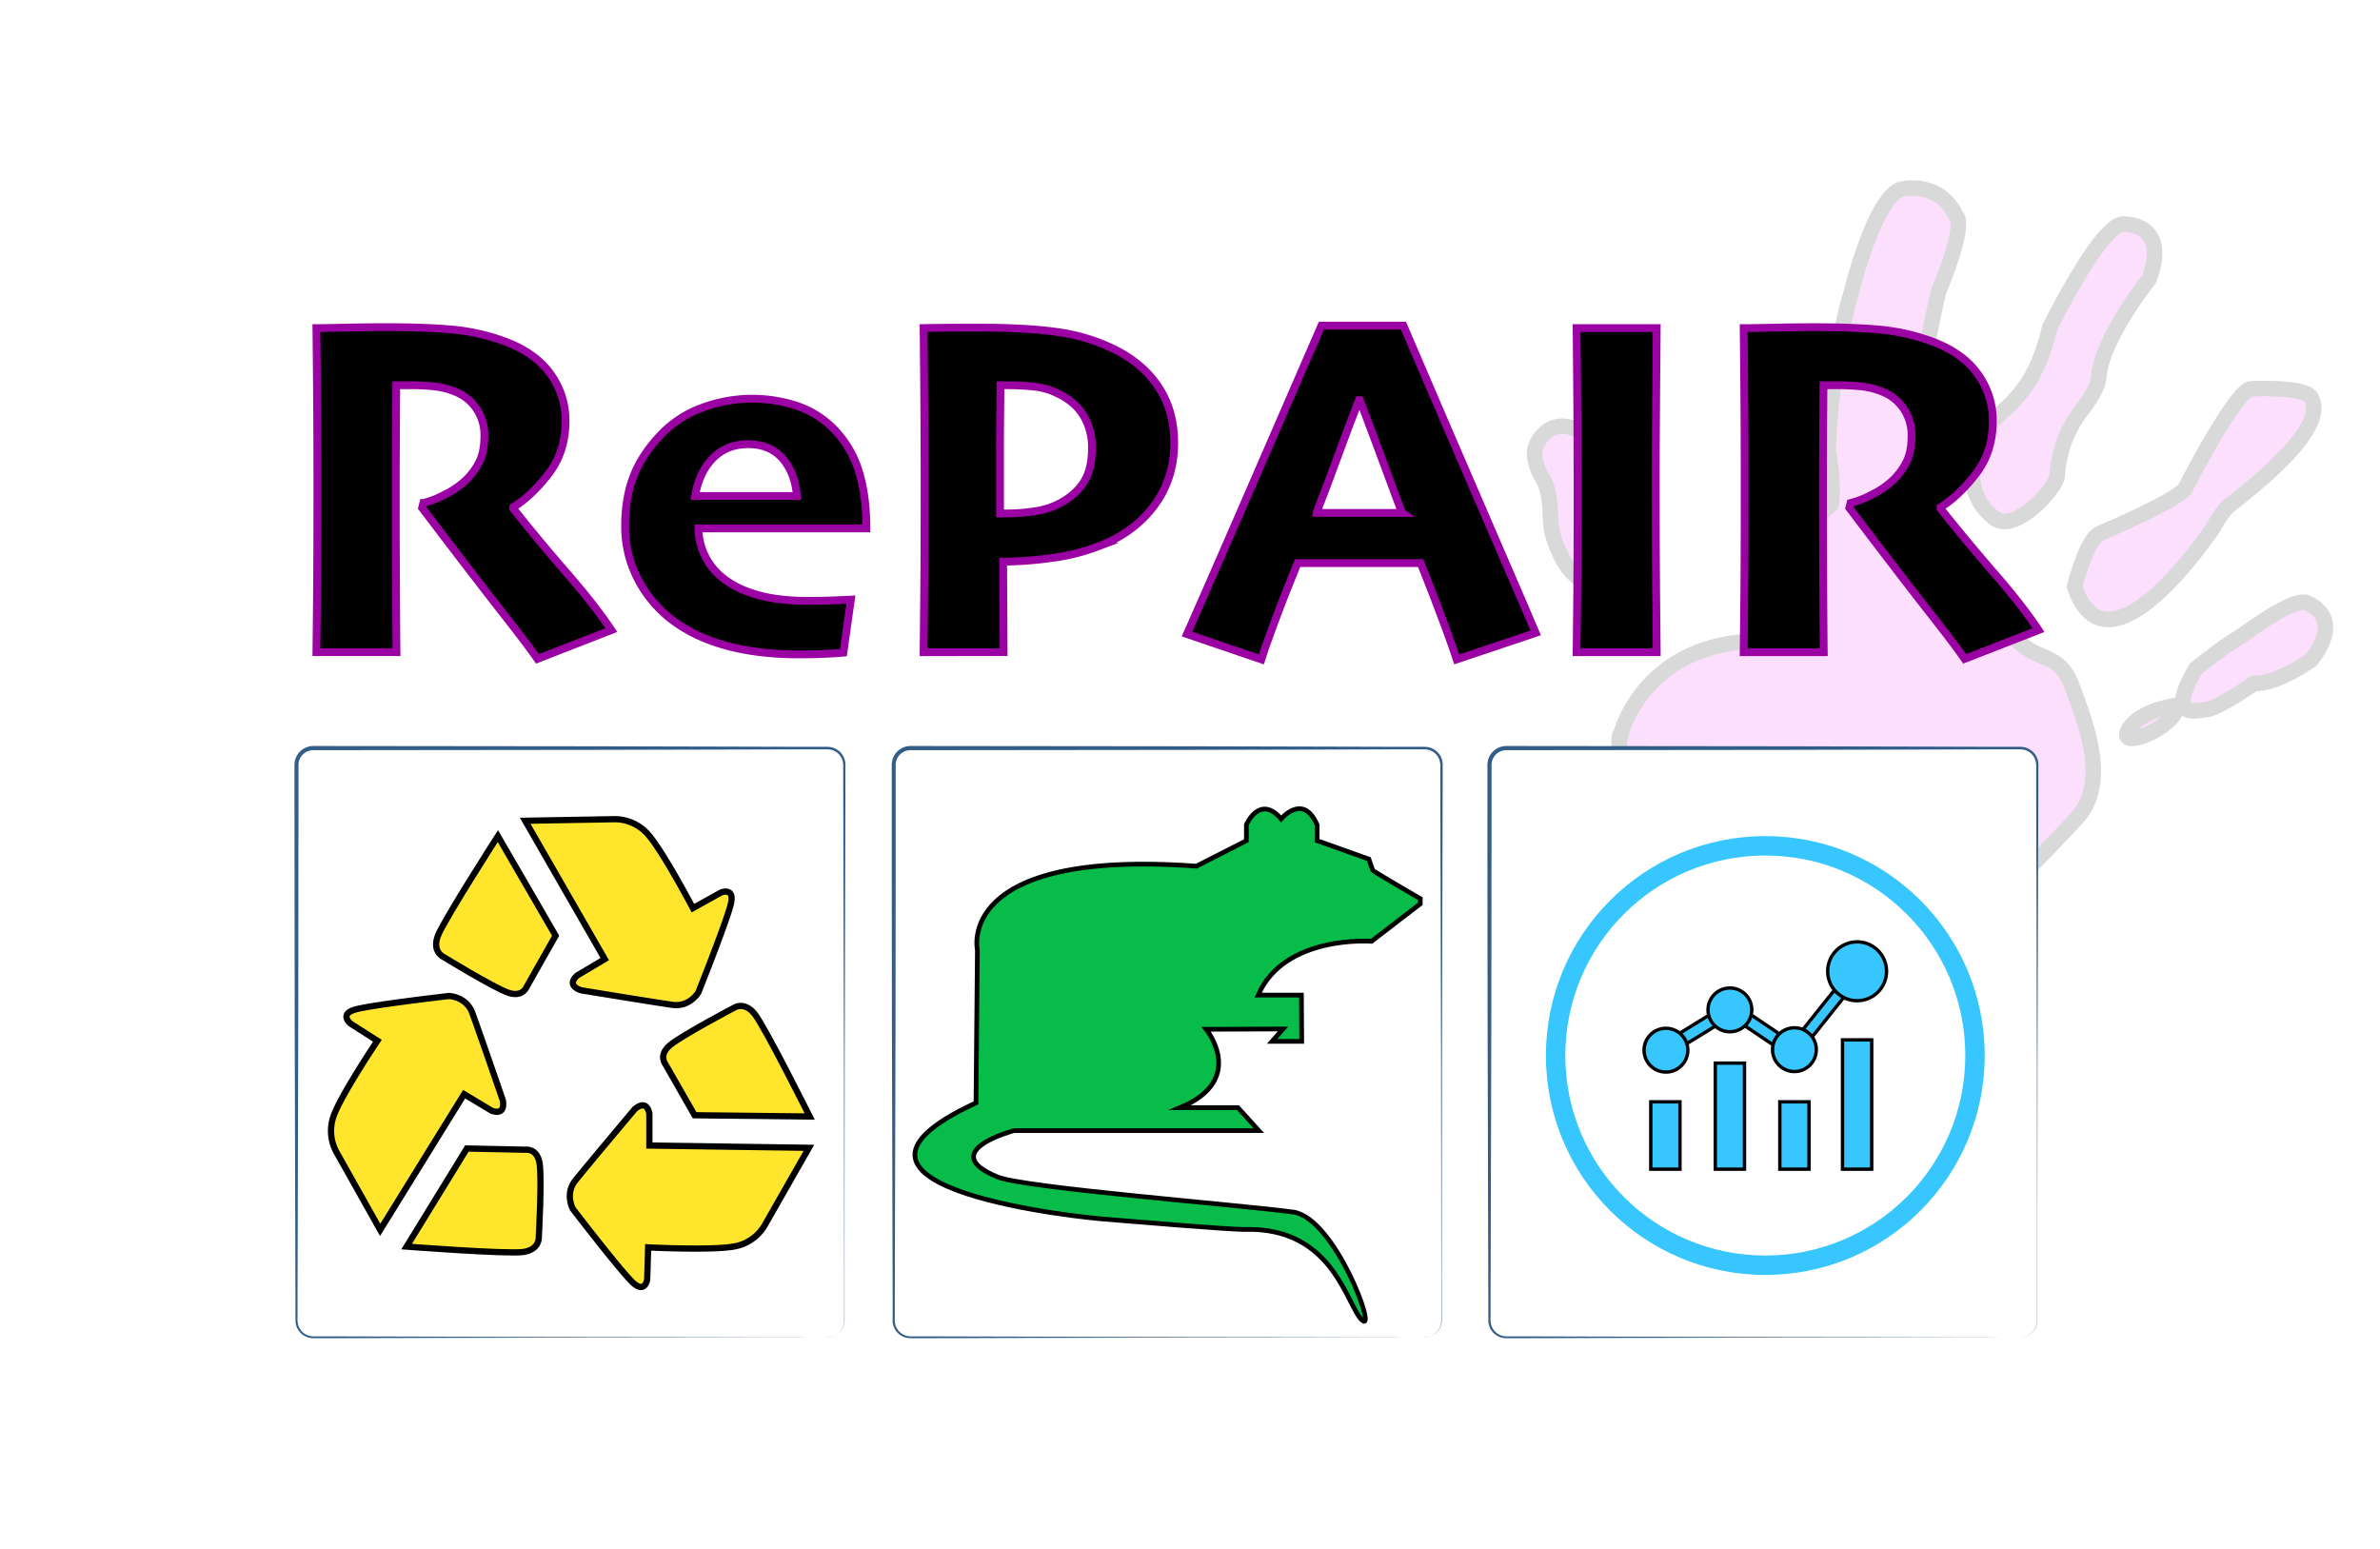 <svg xmlns="http://www.w3.org/2000/svg" viewBox="0 0 1525.54 993.06"><defs><style>.cls-1{fill:#fff;}.cls-2{opacity:0.15;}.cls-3{fill:#e329ed;stroke-width:9.94px;}.cls-3,.cls-6,.cls-7,.cls-9{stroke:#000;}.cls-3,.cls-4,.cls-6,.cls-7,.cls-9{stroke-miterlimit:10;}.cls-4{stroke:#9b02a3;stroke-width:5px;}.cls-5{fill:#325d88;}.cls-6{fill:#ffe62d;stroke-width:4px;}.cls-7{fill:#07bc49;stroke-width:3px;}.cls-8,.cls-9{fill:#38c6ff;}.cls-9{stroke-width:2.16px;}</style></defs><title>repair</title><g id="Layer_2" data-name="Layer 2"><g id="Layer_7" data-name="Layer 7"><rect class="cls-1" width="1525.54" height="993.06"/></g><g id="Layer_6" data-name="Layer 6"><g class="cls-2"><path class="cls-3" d="M1218,121.46s24.77-6.79,35.89,17.1c0,0,7.3,3.15-11.33,48.42,0,0-18.62,80.18-12.47,91.92a0,0,0,0,1,0,0c5.17,37.69-30,59.22,30.39,84.93,0,0,10,2.8,18.22,20.42s9.15,23.93,21.15,31.61,21.84,5.51,28.94,25.53,23.65,59.22,2.75,82.53-75.59,76.52-77.84,83.28-65.25,70.69-109.34-9c0,0-27.05-14.84-36.16-16.25s-46-8.21-63.08-54.51c0,0-10.55-55.92-6.22-56.79,0,0,14.29-58.76,88.17-59.77,0,0,22.64-14.66,24.05-44.32,0,0,5.74-30.54,22.49-43.11,0,0,2.55-11.5-1.86-35.13,0,0,1.53-44.29,7.61-57.05,0,0-2.2-11.81,7.45-44.4C1186.84,186.86,1200.85,128.62,1218,121.46Z"/><path class="cls-3" d="M1361.08,143.63s30-1.36,16.47,35.25c0,0-30.74,38.52-32.25,62.92-.38,6.13-6,14.66-11.21,21.44a73.48,73.48,0,0,0-14,30.88,59.2,59.2,0,0,0-1.4,10.34c.25,7.62-26.52,37.27-39.73,28s-19.49-26.89-10.82-49.19,33.2-20.39,45.63-73.18C1313.74,210.13,1346.45,143.51,1361.08,143.63Z"/><path class="cls-3" d="M1442.91,249.16s34.29-1.64,38.44,5.59c9.12,15.9-18.79,43.24-53,69.66-3.5,2.7-10.51,14.93-10.51,14.93s-66.93,100.15-88.09,36.57c0,0,7.54-30.29,16.17-34,0,0,51.35-21.53,55.15-29.51S1434.16,249.27,1442.91,249.16Z"/><path class="cls-3" d="M1477.53,386s26.62,7.79,3.86,37.07c0,0-22.22,15.83-36.46,14.92,0,0-23.4,16.25-30.5,16.78s-26,7.21-7.22-25.94c0,0,17.52-14.17,24.16-17.85S1466.44,384.65,1477.53,386Z"/><path class="cls-3" d="M1395.81,452s-24.46,2.8-31.71,16S1394.14,467.1,1395.81,452Z"/><path class="cls-3" d="M987.35,304.17c-.39-.57-4.83-9.72-3.5-16.19,1.9-9.22,22.26-39.16,62.8,26.63,26.34,42.76-31.71,94.82-51.23,28.44C992.09,331.71,996.12,316.92,987.35,304.17Z"/></g><path class="cls-4" d="M391.87,403.85,344.49,422.3q-5.73-8.37-22.62-29.93t-51.3-66.85l.78-3.1a61.22,61.22,0,0,0,13.5-5.28,55.28,55.28,0,0,0,14-9.61,42.54,42.54,0,0,0,8.69-12.1q2.94-6.36,2.95-16.29a30.09,30.09,0,0,0-4.89-16.9,29,29,0,0,0-13.41-11,48.61,48.61,0,0,0-14.43-3.64q-7.44-.71-14.42-.7H254q-.15,18.47-.23,37.77t-.08,34.66q0,25.29.15,55.3t.32,43.35H202.81q.15-12.25.38-36.06t.24-70.34q0-12.4-.08-35.52t-.54-65.76q4.49,0,18.69-.31t26.44-.31q23.12,0,40.1,1.39a132.42,132.42,0,0,1,32,6.52q21.57,7.13,32,21a50.63,50.63,0,0,1,10.47,31.26q0,19.85-11,34t-22.49,21.25V326q16.08,20.32,34.34,41.34T391.87,403.85Z"/><path class="cls-4" d="M555.36,338.7H447.72a40.79,40.79,0,0,0,6.74,22.1q6.6,10.17,20.09,16.52a83.37,83.37,0,0,0,19.93,6,137.44,137.44,0,0,0,23,1.79q9.93,0,17.22-.31c4.86-.21,8.43-.36,10.7-.47l-4.81,34q-3.25.32-10.93.7c-5.12.25-11,.39-17.61.39q-27,0-48-6t-35.75-18.08a77.54,77.54,0,0,1-20-25.28,72.5,72.5,0,0,1-7.6-33.19q0-18,5.58-32.11t18.15-27A68.9,68.9,0,0,1,450.2,261.3a92,92,0,0,1,61.11-1A60.24,60.24,0,0,1,534,274.49a66.44,66.44,0,0,1,16.29,26.91Q555.36,317.15,555.36,338.7Zm-44.52-20.78q-1.39-15.19-9.38-24.2t-21.95-9q-13.65,0-22.49,8.91t-11.48,24.28Z"/><path class="cls-4" d="M752.65,284q0,23.12-13.2,40.56t-36,25.82a127.82,127.82,0,0,1-28.5,7.14A241.24,241.24,0,0,1,643,360l.31,58H592q.15-14.11.39-38.54t.23-73.45q0-17.52-.15-42.57T592,210.28c5-.11,10.51-.18,16.61-.24s11.75-.07,16.93-.07q33.38,0,52.86,2.94a118.36,118.36,0,0,1,34.39,10.24q19.1,9,29.5,24.43T752.65,284Zm-52.73,3.26a39.38,39.38,0,0,0-5.36-20.79q-5.34-8.84-16.2-14.11a44,44,0,0,0-15.59-4.58,167.09,167.09,0,0,0-16.83-.85h-4.65q0,2.18-.16,18.07T641,290.77v38.32h5a116.53,116.53,0,0,0,16.67-1.32,48.59,48.59,0,0,0,15.13-4.42q10.85-5.28,16.51-13.73T699.92,287.21Z"/><path class="cls-4" d="M984.38,405.63l-50.62,17q-1.6-5.12-8-22.49t-15.13-39.24H831.73q-9.06,22.19-15.45,39.55t-7.82,22.18L760.87,406.4q4.18-9.28,32.34-73.87T847,208.72h52.58q26.67,62.34,54.75,127.22T984.38,405.63Zm-85.77-77q-5.91-15.83-12.94-34.84t-14-37.32l-.62,0q-5.89,15.06-14,37.23t-13.18,34.91l0,.15h54.93Z"/><path class="cls-4" d="M1061.93,418h-51.34q.15-13.18.39-38.16t.23-67.78q0-18-.15-45.52t-.47-56.22h51.34q-.15,21.24-.39,48.93t-.23,49.25q0,43.89.23,67.85T1061.93,418Z"/><path class="cls-4" d="M1306.68,403.85,1259.3,422.3q-5.73-8.37-22.63-29.93t-51.29-66.85l.77-3.1a60.85,60.85,0,0,0,13.5-5.28,55.35,55.35,0,0,0,14-9.61,42.74,42.74,0,0,0,8.69-12.1q2.94-6.36,2.94-16.29a30.09,30.09,0,0,0-4.88-16.9,29,29,0,0,0-13.42-11,48.47,48.47,0,0,0-14.42-3.64c-5-.47-9.77-.7-14.43-.7h-9.3q-.16,18.47-.24,37.77t-.07,34.66q0,25.29.15,55.3T1169,418h-51.34q.15-12.25.39-36.06t.23-70.34q0-12.4-.07-35.52t-.55-65.76q4.5,0,18.69-.31t26.45-.31q23.1,0,40.09,1.39a132.41,132.41,0,0,1,32,6.52q21.56,7.13,32,21a50.63,50.63,0,0,1,10.47,31.26q0,19.85-11,34t-22.5,21.25V326q16.1,20.32,34.35,41.34T1306.68,403.85Z"/></g><g id="Layer_4" data-name="Layer 4"><path class="cls-5" d="M530.38,857.15l-179.85.2-89.93.22-45,.13-11.24,0h-2.81a16.13,16.13,0,0,1-2.91-.2,11.45,11.45,0,0,1-8.6-7.4,14.52,14.52,0,0,1-.41-1.43,12.35,12.35,0,0,1-.2-1.47c-.08-1,0-1.91-.05-2.86l0-11.24-.48-179.86-.1-89.93-.05-45,0-22.49v-5.62a12.15,12.15,0,0,1,12.09-12.07l179.86.19,89.93.22,45,.13,11.24,0h2.81a14.89,14.89,0,0,1,2.94.22,11.51,11.51,0,0,1,8.66,7.52,10.41,10.41,0,0,1,.41,1.45,14.62,14.62,0,0,1,.2,1.48c.07,1,0,1.91,0,2.86l0,11.24-.48,179.86-.1,89.93,0,45,0,22.48v5.62a10.81,10.81,0,0,1-10.78,10.73Zm0,0a10.78,10.78,0,0,0,10.74-10.73V840.8l0-22.48-.05-45-.1-89.93-.48-179.86,0-11.24a14.43,14.43,0,0,0-.59-5.31,10.08,10.08,0,0,0-7.58-6.52,13.51,13.51,0,0,0-2.66-.18H526.8l-11.24,0-45,.13-89.93.22-179.86.19a9.49,9.49,0,0,0-9.44,9.4v5.61l0,22.49-.05,45-.09,89.93-.48,179.86,0,11.24a14.22,14.22,0,0,0,.56,5.34,10.22,10.22,0,0,0,7.64,6.65,13.16,13.16,0,0,0,2.69.2h2.81l11.24,0,45,.12,89.93.23Z"/><path class="cls-5" d="M913.1,857.15l-179.85.2-89.93.22-45,.13-11.24,0H584.3a16.13,16.13,0,0,1-2.91-.2,11.45,11.45,0,0,1-8.6-7.4,14.52,14.52,0,0,1-.41-1.43,14.82,14.82,0,0,1-.2-1.47c-.08-1,0-1.91,0-2.86l0-11.24-.48-179.86-.1-89.93,0-45,0-22.49v-5.62a12.12,12.12,0,0,1,12.08-12.07l179.86.19,89.93.22,45,.13,11.24,0h2.81a14.89,14.89,0,0,1,2.94.22,11.51,11.51,0,0,1,8.66,7.52,10.41,10.41,0,0,1,.41,1.45,14.62,14.62,0,0,1,.2,1.48c.07,1,0,1.91,0,2.86l0,11.24-.48,179.86-.1,89.93-.05,45,0,22.48v5.62a10.81,10.81,0,0,1-10.78,10.73Zm0,0a10.82,10.82,0,0,0,9.29-5.38,10.93,10.93,0,0,0,1.46-5.35V840.8l0-22.48-.05-45-.1-89.93-.48-179.86,0-11.24a14.22,14.22,0,0,0-.59-5.31,9.94,9.94,0,0,0-2.93-4.27,10.11,10.11,0,0,0-4.65-2.25,13.51,13.51,0,0,0-2.66-.18h-2.81l-11.24,0-45,.13-89.93.22-179.86.19a9.49,9.49,0,0,0-9.44,9.4v5.61l0,22.49,0,45-.09,89.93-.48,179.86,0,11.24a14.22,14.22,0,0,0,.56,5.34,10.22,10.22,0,0,0,7.64,6.65,13.16,13.16,0,0,0,2.69.2h2.81l11.24,0,45,.12,89.93.23Z"/><rect class="cls-1" x="954.66" y="479.55" width="351.1" height="377.6" rx="10.76" ry="10.76"/><path class="cls-5" d="M1295,857.15l-179.86.2-89.93.22-45,.13-11.24,0h-2.81a16.13,16.13,0,0,1-2.91-.2,11.46,11.46,0,0,1-8.59-7.4,12.27,12.27,0,0,1-.42-1.43,14.82,14.82,0,0,1-.2-1.47c-.07-1,0-1.91-.05-2.86l0-11.24-.48-179.86-.09-89.93,0-45,0-22.49v-5.62a12.15,12.15,0,0,1,12.08-12.07l179.86.19,89.93.22,45,.13,11.25,0h2.81a15,15,0,0,1,2.94.22,11.55,11.55,0,0,1,8.66,7.52,14.14,14.14,0,0,1,.41,1.45,14.6,14.6,0,0,1,.19,1.48c.07,1,0,1.91,0,2.86l0,11.24L1306,683.42l-.09,89.93,0,45,0,22.48v5.62A10.84,10.84,0,0,1,1295,857.15Zm0,0a10.8,10.8,0,0,0,10.74-10.73V840.8l0-22.48,0-45-.1-89.93-.48-179.86,0-11.24a14,14,0,0,0-.59-5.31,10.08,10.08,0,0,0-7.58-6.52,13.41,13.41,0,0,0-2.65-.18h-2.81l-11.25,0-45,.13-89.93.22-179.86.19a9.47,9.47,0,0,0-8.14,4.71,9.29,9.29,0,0,0-1.29,4.69v5.61l0,22.49-.05,45-.1,89.93-.48,179.86,0,11.24a14.22,14.22,0,0,0,.56,5.34,10.21,10.21,0,0,0,7.65,6.65,13,13,0,0,0,2.68.2H969l11.24,0,45,.12,89.93.23Z"/></g><g id="Layer_2-2" data-name="Layer 2"><path class="cls-6" d="M336.64,526.06l56.83-1a28.28,28.28,0,0,1,21.67,9.5c9.5,10.5,29,47.5,29,47.5l18-10s8.5-3.5,6.5,6.5-21,57.5-21,57.5-5.5,9.5-16.5,8-58.56-9.34-58.56-9.34-10.11-2.66-2.61-9.49l17.67-10.5Z"/><path class="cls-6" d="M319.14,535.9l37,63.83-18.5,32.67s-2.5,7.16-12,3.83-41.84-23.17-41.84-23.17-6.83-3.33-3.16-13.16S319.14,535.9,319.14,535.9Z"/><path class="cls-6" d="M518.5,735.68l-28.17,49.37a28.28,28.28,0,0,1-19.24,13.77c-13.88,2.81-55.65.67-55.65.67l-.6,20.58s-1.33,9.09-8.9,2.27-38.71-47.43-38.71-47.43-5.35-9.59,1.56-18.28,37.94-45.56,37.94-45.56,7.45-7.33,9.5,2.61v20.55Z"/><path class="cls-6" d="M519,715.62l-73.77-.81-18.63-32.59s-4.89-5.81,2.83-12.28,41.29-24.12,41.29-24.12,6.36-4.17,12.93,4S519,715.62,519,715.62Z"/><path class="cls-6" d="M243.68,788.27l-27.86-49.54a28.3,28.3,0,0,1-1.92-23.58c4.73-13.35,28-48.08,28-48.08L224.59,656s-7.11-5.82,2.64-8.81,60.58-8.81,60.58-8.81,11,.33,14.87,10.73,19.57,56,19.57,56,2.46,10.16-7.11,6.8L297.51,701.3Z"/><path class="cls-6" d="M260.64,799l38.62-62.87,37.54.78s7.49-1.2,9.07,8.74-.54,47.82-.54,47.82.31,7.59-10.08,9S260.64,799,260.64,799Z"/></g><g id="Layer_5" data-name="Layer 5"><path class="cls-7" d="M798.91,538.81V528.54s8.53-19.77,22.29-3.68c0,0,14-17,23.07,3.82v10.13l33.15,11.83s2.13,6.4,2.52,7.17S910.37,576,910.37,576v3.3l-31.21,24s-56-4.27-72.69,34.5h27.72l.19,29.66h-19l7-7.95-49.23.2s26.36,32.37-16.67,50.2h37l13.38,14.73H650S599.4,738,639.46,754.38c17.23,7,154.58,17.76,189.41,22.48,26.64,3.62,54.17,78.3,44.22,69.29S855,786.55,798.23,788c-9.31.23-75-5.38-93.09-6.83,0,0-201.37-18.06-79.55-74.28l.9-98s-14.9-65,140.41-53.73Z"/><circle class="cls-8" cx="1131.53" cy="676.53" r="140.63"/><circle class="cls-1" cx="1131.53" cy="676.53" r="128.19"/><rect class="cls-9" x="1058.12" y="706.2" width="18.71" height="43.18"/><rect class="cls-9" x="1140.84" y="706.2" width="18.71" height="43.18"/><rect class="cls-9" x="1099.48" y="681.39" width="18.71" height="67.99"/><rect class="cls-9" x="1181.02" y="666.49" width="18.71" height="82.89"/><rect class="cls-9" x="1080.89" y="640.37" width="8.07" height="43.18" transform="translate(1081.25 -608.96) rotate(58.45)"/><rect class="cls-9" x="1167.63" y="611.16" width="7.57" height="70.18" transform="translate(660.35 -590.14) rotate(38.66)"/><rect class="cls-9" x="1128.21" y="640.37" width="8.07" height="43.18" transform="translate(2313.88 92.81) rotate(123.97)"/><circle class="cls-9" cx="1067.84" cy="673.11" r="14.03"/><circle class="cls-9" cx="1108.84" cy="647.27" r="14.03"/><circle class="cls-9" cx="1150.2" cy="672.77" r="14.03"/><circle class="cls-9" cx="1190.38" cy="622.54" r="18.87"/></g></g></svg>